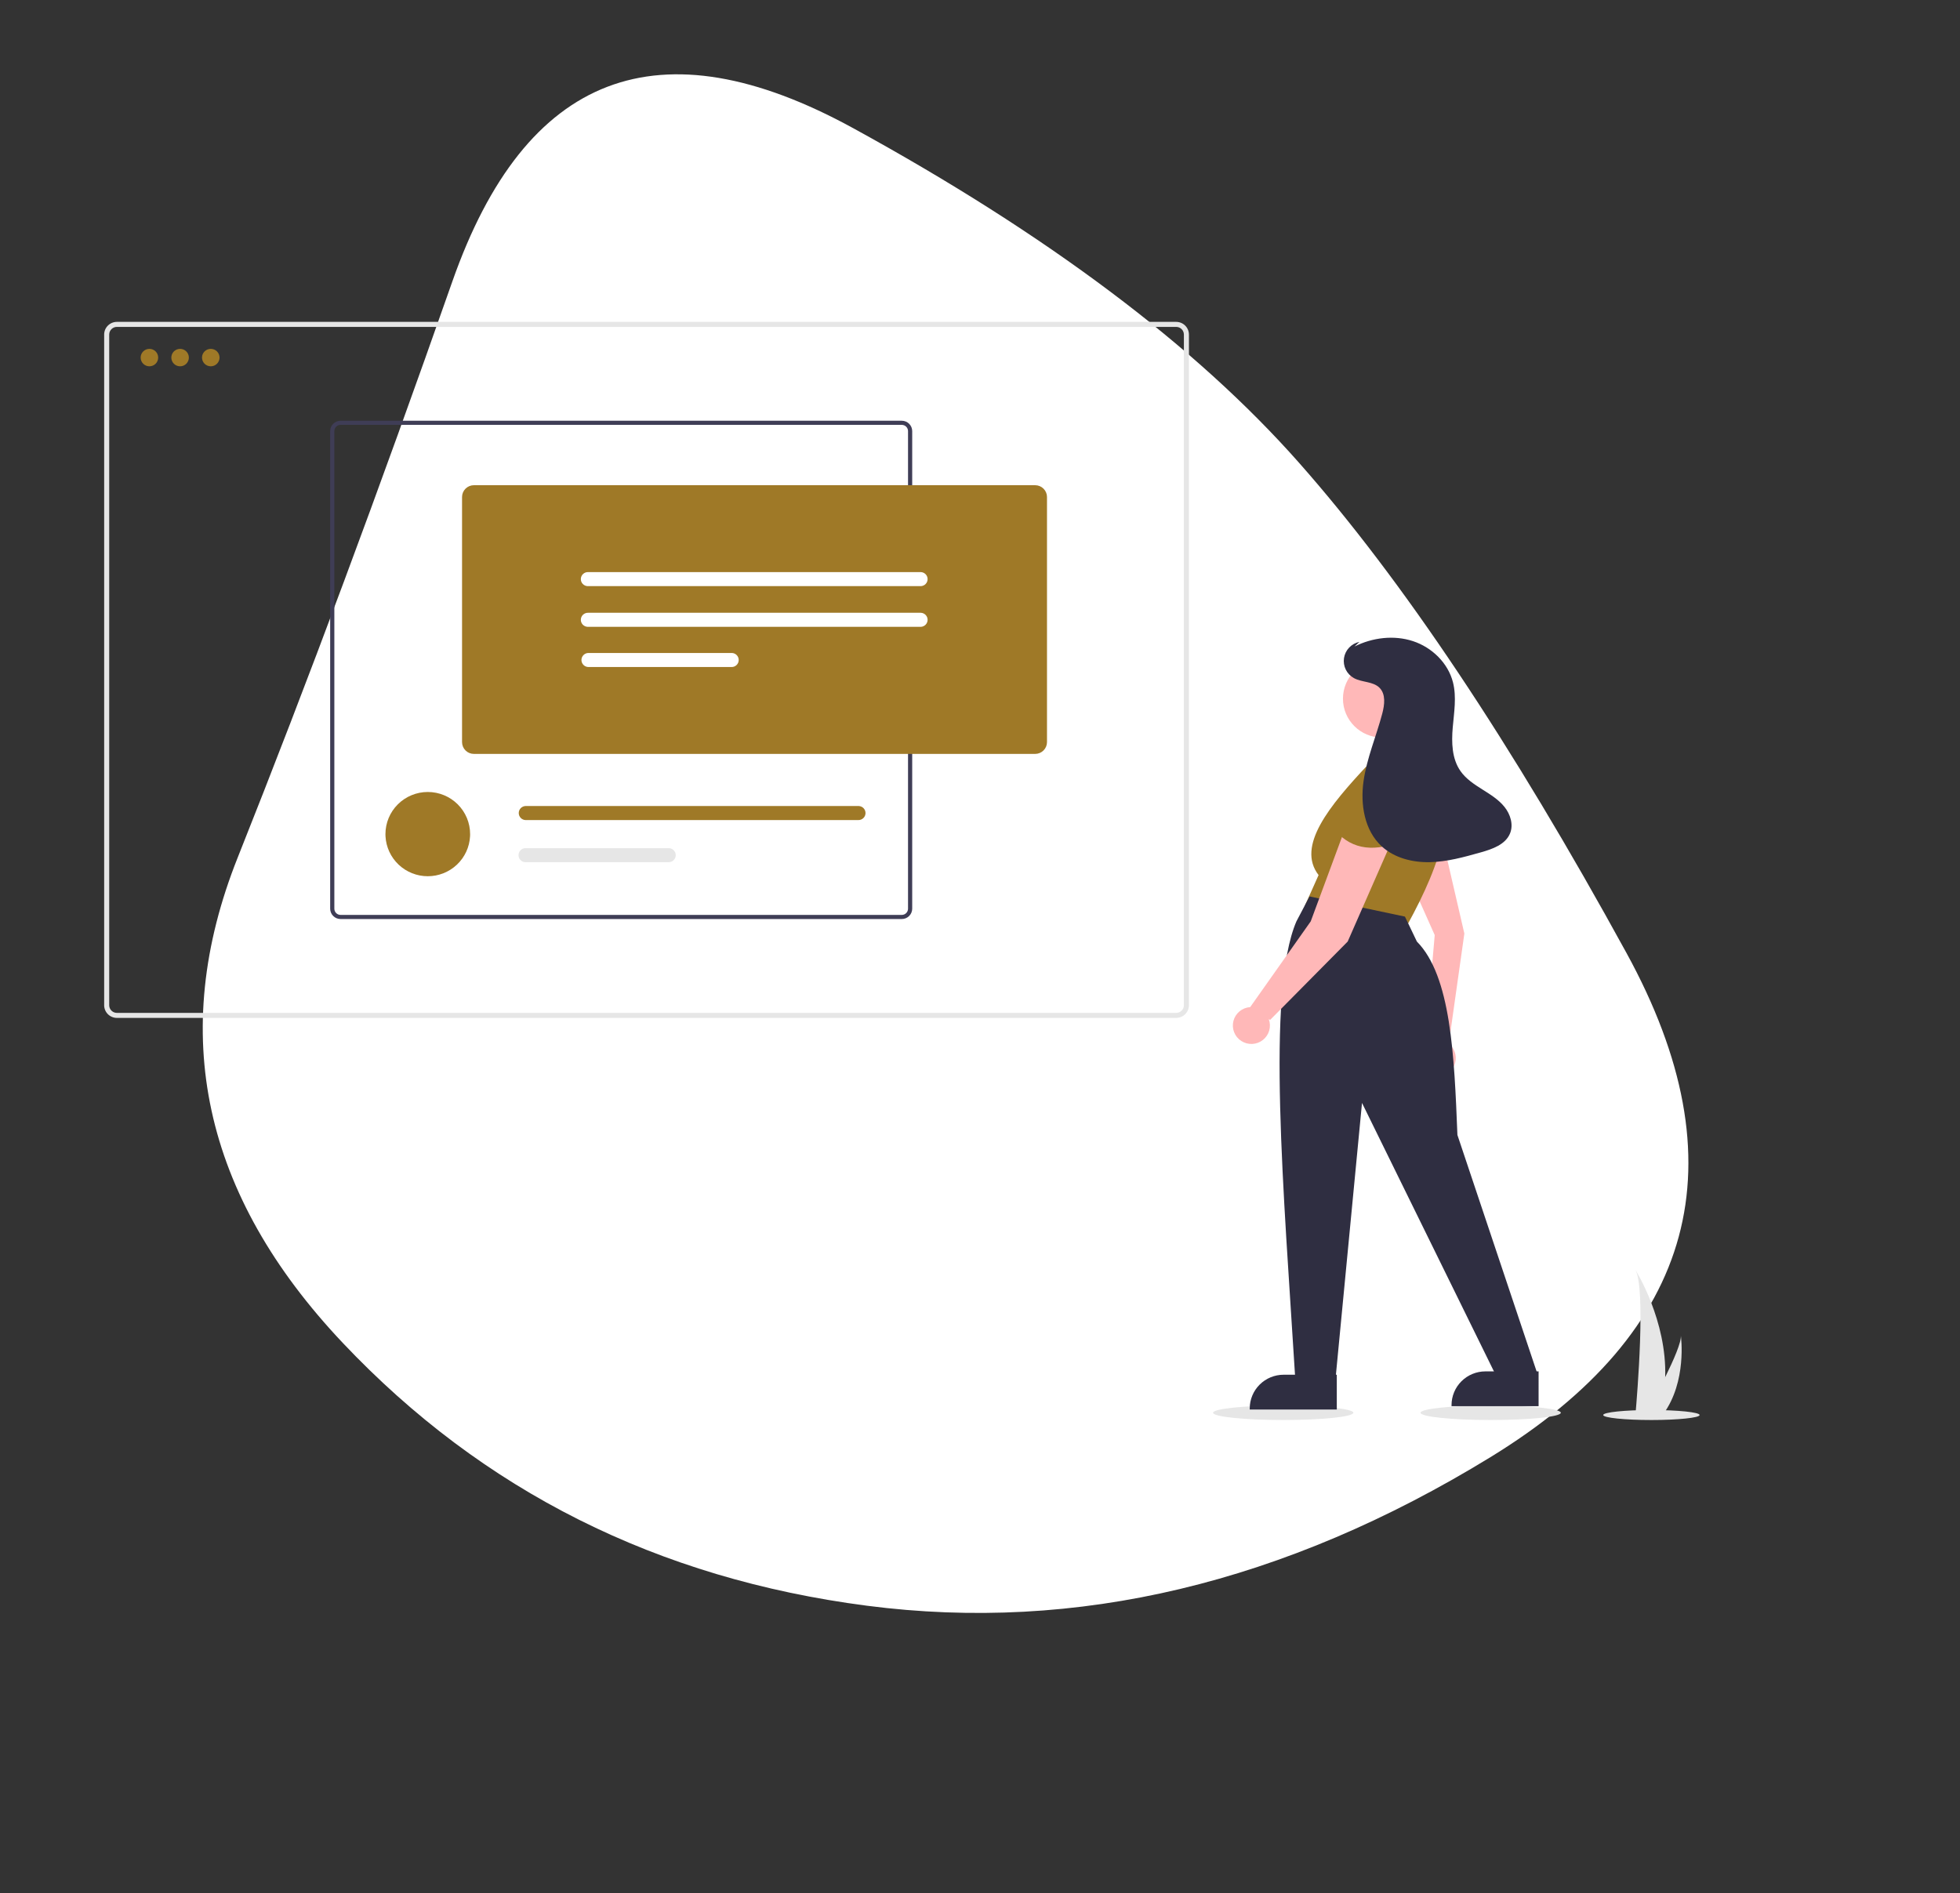 <svg width="414" height="400" viewBox="0 0 414 400" fill="none" xmlns="http://www.w3.org/2000/svg">
<rect x="0" y="0" width="414" height="400" fill="#333333" stroke="none"/>
<path d="M314.781 307.871C271.287 334.515 227.412 344.97 183.156 339.237C138.9 333.505 101.985 314.998 72.411 283.718C42.837 252.438 35.435 218.259 50.205 181.18C64.976 144.1 80.088 103.533 95.541 59.478C110.995 15.422 139.21 4.618 180.186 27.064C221.162 49.51 252.557 73.072 274.373 97.75C296.188 122.428 319.25 156.957 343.558 201.337C367.867 245.716 358.274 281.228 314.781 307.871Z" fill="white"/>
<g clip-path="url(#clip0_260_23)">
<path d="M294.748 178.942L303.048 197.551L301.05 220.565C300.423 221.094 299.979 221.806 299.782 222.6C299.584 223.395 299.642 224.231 299.949 224.99C300.255 225.749 300.794 226.393 301.488 226.83C302.183 227.268 302.999 227.476 303.819 227.427C304.639 227.377 305.423 227.071 306.06 226.553C306.696 226.035 307.152 225.331 307.363 224.54C307.575 223.75 307.531 222.913 307.238 222.148C306.945 221.384 306.417 220.731 305.73 220.282L306.056 220.225L309.308 197.227L303.944 174.029L294.748 178.942Z" fill="#FFB8B8"/>
<path d="M271.045 300C279.226 300 285.859 299.312 285.859 298.464C285.859 297.616 279.226 296.928 271.045 296.928C262.864 296.928 256.231 297.616 256.231 298.464C256.231 299.312 262.864 300 271.045 300Z" fill="#E6E6E6"/>
<path d="M314.868 300C323.05 300 329.682 299.312 329.682 298.464C329.682 297.616 323.05 296.928 314.868 296.928C306.687 296.928 300.055 297.616 300.055 298.464C300.055 299.312 306.687 300 314.868 300Z" fill="#E6E6E6"/>
<path d="M348.816 300C354.441 300 359 299.527 359 298.944C359 298.361 354.441 297.888 348.816 297.888C343.191 297.888 338.632 298.361 338.632 298.944C338.632 299.527 343.191 300 348.816 300Z" fill="#E6E6E6"/>
<path d="M351.729 290.94C351.658 293.572 351.216 296.181 350.414 298.69C350.396 298.749 350.377 298.806 350.358 298.864H345.447C345.453 298.812 345.458 298.754 345.463 298.69C345.79 294.943 347.678 272.141 345.421 268.242C345.619 268.558 352.111 279.035 351.729 290.94Z" fill="#E6E6E6"/>
<path d="M351.362 298.69C351.321 298.749 351.278 298.807 351.235 298.864H347.551C347.579 298.815 347.611 298.758 347.648 298.69C348.257 297.597 350.058 294.329 351.731 290.94C353.527 287.298 355.176 283.519 355.037 282.151C355.08 282.46 356.323 291.865 351.362 298.69Z" fill="#E6E6E6"/>
<path d="M248.439 215.048H24.693C23.979 215.047 23.295 214.764 22.79 214.262C22.285 213.759 22.001 213.078 22 212.367V70.681C22.001 69.97 22.285 69.288 22.79 68.786C23.295 68.283 23.979 68.001 24.693 68H248.439C249.153 68.001 249.837 68.283 250.342 68.786C250.847 69.288 251.131 69.97 251.132 70.681V212.367C251.131 213.078 250.847 213.759 250.342 214.262C249.837 214.764 249.153 215.047 248.439 215.048ZM24.693 69.061C24.262 69.061 23.848 69.232 23.543 69.536C23.238 69.839 23.066 70.251 23.066 70.681V212.367C23.066 212.797 23.238 213.209 23.543 213.512C23.848 213.816 24.262 213.987 24.693 213.987H248.439C248.87 213.987 249.284 213.816 249.589 213.512C249.894 213.209 250.066 212.797 250.066 212.367V70.681C250.066 70.251 249.894 69.839 249.589 69.536C249.284 69.232 248.87 69.061 248.439 69.061H24.693Z" fill="#E6E6E6"/>
<path d="M190.484 88.888H71.936C71.354 88.889 70.796 89.12 70.384 89.529C69.972 89.939 69.741 90.495 69.74 91.074V191.973C69.741 192.553 69.972 193.108 70.384 193.518C70.796 193.928 71.354 194.158 71.936 194.159H190.484C191.066 194.158 191.624 193.928 192.036 193.518C192.448 193.108 192.679 192.553 192.68 191.973V91.074C192.679 90.495 192.448 89.939 192.036 89.529C191.624 89.12 191.066 88.889 190.484 88.888ZM191.798 191.974C191.798 192.321 191.66 192.654 191.413 192.901C191.167 193.147 190.833 193.286 190.484 193.288H71.936C71.587 193.287 71.252 193.148 71.006 192.901C70.76 192.655 70.621 192.321 70.622 191.974V91.074C70.621 90.727 70.76 90.393 71.006 90.147C71.252 89.9 71.587 89.761 71.936 89.76H190.484C190.833 89.762 191.167 89.901 191.413 90.147C191.66 90.394 191.798 90.727 191.798 91.074V191.974Z" fill="#3F3D56"/>
<path d="M99.3 176.219C99.3 176.374 99.296 176.53 99.288 176.681C99.168 178.958 98.175 181.102 96.513 182.672C94.852 184.241 92.648 185.116 90.358 185.116C88.067 185.116 85.864 184.241 84.202 182.672C82.54 181.102 81.547 178.958 81.427 176.681C81.419 176.53 81.415 176.374 81.415 176.219C81.415 173.858 82.357 171.594 84.034 169.925C85.711 168.256 87.986 167.318 90.357 167.318C92.729 167.318 95.004 168.256 96.681 169.925C98.358 171.594 99.3 173.858 99.3 176.219H99.3Z" fill="#9F7927"/>
<path d="M181.272 170.283H111.008C110.623 170.298 110.258 170.461 109.99 170.737C109.722 171.014 109.573 171.383 109.573 171.767C109.573 172.151 109.722 172.521 109.99 172.797C110.258 173.074 110.623 173.237 111.008 173.251H181.272C181.667 173.265 182.052 173.123 182.341 172.855C182.631 172.587 182.802 172.216 182.817 171.823C182.832 171.43 182.689 171.047 182.421 170.759C182.152 170.47 181.78 170.299 181.385 170.283C181.347 170.282 181.31 170.282 181.272 170.283Z" fill="#9F7927"/>
<path d="M141.242 179.186H111.008C110.613 179.186 110.235 179.342 109.956 179.62C109.676 179.898 109.52 180.275 109.52 180.668C109.52 181.061 109.676 181.438 109.956 181.716C110.235 181.993 110.613 182.15 111.008 182.15H141.242C141.637 182.15 142.016 181.995 142.296 181.717C142.575 181.44 142.733 181.063 142.734 180.67C142.734 180.277 142.578 179.9 142.299 179.622C142.021 179.343 141.642 179.187 141.247 179.186H141.242Z" fill="#E6E6E6"/>
<path d="M218.648 159.275H100.1C99.436 159.275 98.799 159.012 98.33 158.545C97.861 158.077 97.597 157.444 97.596 156.783V104.999C97.597 104.338 97.861 103.705 98.33 103.238C98.799 102.77 99.436 102.508 100.1 102.507H218.647C219.311 102.508 219.947 102.77 220.416 103.238C220.886 103.705 221.15 104.338 221.151 104.999V156.782C221.15 157.443 220.886 158.076 220.417 158.544C219.948 159.011 219.312 159.274 218.648 159.275Z" fill="#9F7927"/>
<path d="M124.243 120.863C123.848 120.846 123.462 120.986 123.171 121.252C122.879 121.518 122.705 121.889 122.688 122.282C122.671 122.675 122.811 123.06 123.078 123.35C123.346 123.64 123.718 123.813 124.113 123.83C124.157 123.832 124.2 123.832 124.243 123.83H194.506C194.89 123.814 195.253 123.65 195.519 123.374C195.785 123.097 195.933 122.729 195.933 122.347C195.933 121.964 195.785 121.596 195.519 121.32C195.253 121.044 194.89 120.88 194.506 120.863H124.243Z" fill="white"/>
<path d="M124.243 129.459C123.848 129.442 123.462 129.582 123.171 129.848C122.879 130.114 122.705 130.484 122.688 130.878C122.671 131.271 122.811 131.656 123.078 131.946C123.346 132.236 123.718 132.409 124.113 132.426C124.157 132.428 124.2 132.428 124.243 132.426H194.506C194.89 132.41 195.253 132.246 195.519 131.97C195.785 131.693 195.933 131.325 195.933 130.943C195.933 130.56 195.785 130.192 195.519 129.916C195.253 129.639 194.89 129.476 194.506 129.459H124.243Z" fill="white"/>
<path d="M124.243 137.951C123.859 137.967 123.496 138.131 123.231 138.407C122.965 138.684 122.816 139.052 122.816 139.434C122.816 139.817 122.965 140.185 123.231 140.461C123.496 140.737 123.859 140.901 124.243 140.918H154.477C154.673 140.926 154.869 140.896 155.053 140.83C155.237 140.763 155.406 140.661 155.55 140.529C155.695 140.397 155.812 140.238 155.895 140.062C155.977 139.885 156.024 139.694 156.033 139.499C156.042 139.304 156.011 139.11 155.944 138.926C155.877 138.743 155.775 138.575 155.642 138.431C155.51 138.287 155.351 138.171 155.173 138.088C154.995 138.006 154.803 137.959 154.608 137.951C154.564 137.949 154.521 137.949 154.477 137.951H124.243Z" fill="white"/>
<path d="M31.56 77.387C32.582 77.387 33.411 76.562 33.411 75.544C33.411 74.526 32.582 73.701 31.56 73.701C30.537 73.701 29.708 74.526 29.708 75.544C29.708 76.562 30.537 77.387 31.56 77.387Z" fill="#9F7927"/>
<path d="M38.041 77.387C39.063 77.387 39.892 76.562 39.892 75.544C39.892 74.526 39.063 73.701 38.041 73.701C37.018 73.701 36.189 74.526 36.189 75.544C36.189 76.562 37.018 77.387 38.041 77.387Z" fill="#9F7927"/>
<path d="M44.521 77.387C45.544 77.387 46.373 76.562 46.373 75.544C46.373 74.526 45.544 73.701 44.521 73.701C43.498 73.701 42.669 74.526 42.669 75.544C42.669 76.562 43.498 77.387 44.521 77.387Z" fill="#9F7927"/>
<path d="M291.914 155.817C296.469 155.817 300.162 152.141 300.162 147.607C300.162 143.073 296.469 139.397 291.914 139.397C287.358 139.397 283.666 143.073 283.666 147.607C283.666 152.141 287.358 155.817 291.914 155.817Z" fill="#FFB8B8"/>
<path d="M275.6 191.39L297.263 195.402C304.566 182.084 308.594 170.059 301.797 162.306L288.95 161.554C280.742 170.291 273.799 178.77 278.516 184.872L275.6 191.39Z" fill="#9F7927"/>
<path d="M294.891 180.933C299.848 182.821 304.45 181.181 308.673 175.799L302.413 163.778L294.437 165.352L294.891 180.933Z" fill="#9F7927"/>
<path d="M273.583 291.179L282.148 290.741L287.689 233.011L315.901 290.429L324.718 290.178L307.842 239.78C307.176 222.967 306.48 206.197 299.278 198.912L296.759 193.647L276.607 189.384L273.837 194.649C267.412 209.581 271.184 252.245 273.583 291.179Z" fill="#2F2E41"/>
<path d="M283.911 175.595L276.858 194.652L264.069 212.767C263.248 212.82 262.466 213.129 261.832 213.65C261.198 214.171 260.745 214.877 260.536 215.668C260.328 216.46 260.376 217.296 260.672 218.06C260.968 218.823 261.498 219.474 262.187 219.92C262.876 220.366 263.689 220.586 264.51 220.547C265.331 220.508 266.119 220.212 266.762 219.703C267.405 219.193 267.87 218.495 268.092 217.707C268.314 216.919 268.281 216.082 267.998 215.314L268.293 215.461L284.667 198.914L294.239 177.1L283.911 175.595Z" fill="#FFB8B8"/>
<path d="M282.149 175.595C285.678 179.542 290.521 180.191 296.759 177.35V163.811L288.95 161.554L282.149 175.595Z" fill="#9F7927"/>
<path d="M317.783 170.469C316.529 168.907 314.778 167.834 313.081 166.765C311.384 165.697 309.66 164.561 308.507 162.924C306.666 160.312 306.578 156.877 306.853 153.698C307.127 150.52 307.689 147.273 306.911 144.178C305.882 140.084 302.474 136.769 298.447 135.447C294.42 134.125 289.891 134.689 286.104 136.586L287.145 135.608C286.315 135.778 285.558 136.197 284.975 136.809C284.392 137.42 284.012 138.195 283.885 139.029C283.758 139.862 283.891 140.714 284.265 141.471C284.64 142.227 285.238 142.85 285.98 143.258C287.689 144.195 290.017 143.927 291.39 145.306C292.741 146.665 292.458 148.896 291.97 150.746C290.707 155.535 288.705 160.144 288.011 165.045C287.317 169.946 288.194 175.438 291.847 178.797C294.533 181.266 298.349 182.218 302.003 182.145C305.658 182.072 309.224 181.077 312.741 180.087C315.208 179.394 317.991 178.431 318.957 176.067C319.714 174.216 319.037 172.03 317.783 170.469Z" fill="#2F2E41"/>
<path d="M282.364 297.787L263.975 297.787V297.555C263.975 295.666 264.729 293.854 266.072 292.518C267.414 291.182 269.234 290.431 271.133 290.431H271.133L282.364 290.431L282.364 297.787Z" fill="#2F2E41"/>
<path d="M324.988 297.08L306.6 297.079V296.848C306.6 294.959 307.354 293.147 308.696 291.811C310.038 290.475 311.859 289.724 313.757 289.724H313.757L324.989 289.724L324.988 297.08Z" fill="#2F2E41"/>
</g>
<defs>
<clipPath id="clip0_260_23">
<rect width="337" height="232" fill="white" transform="translate(22 68)"/>
</clipPath>
</defs>
</svg>

